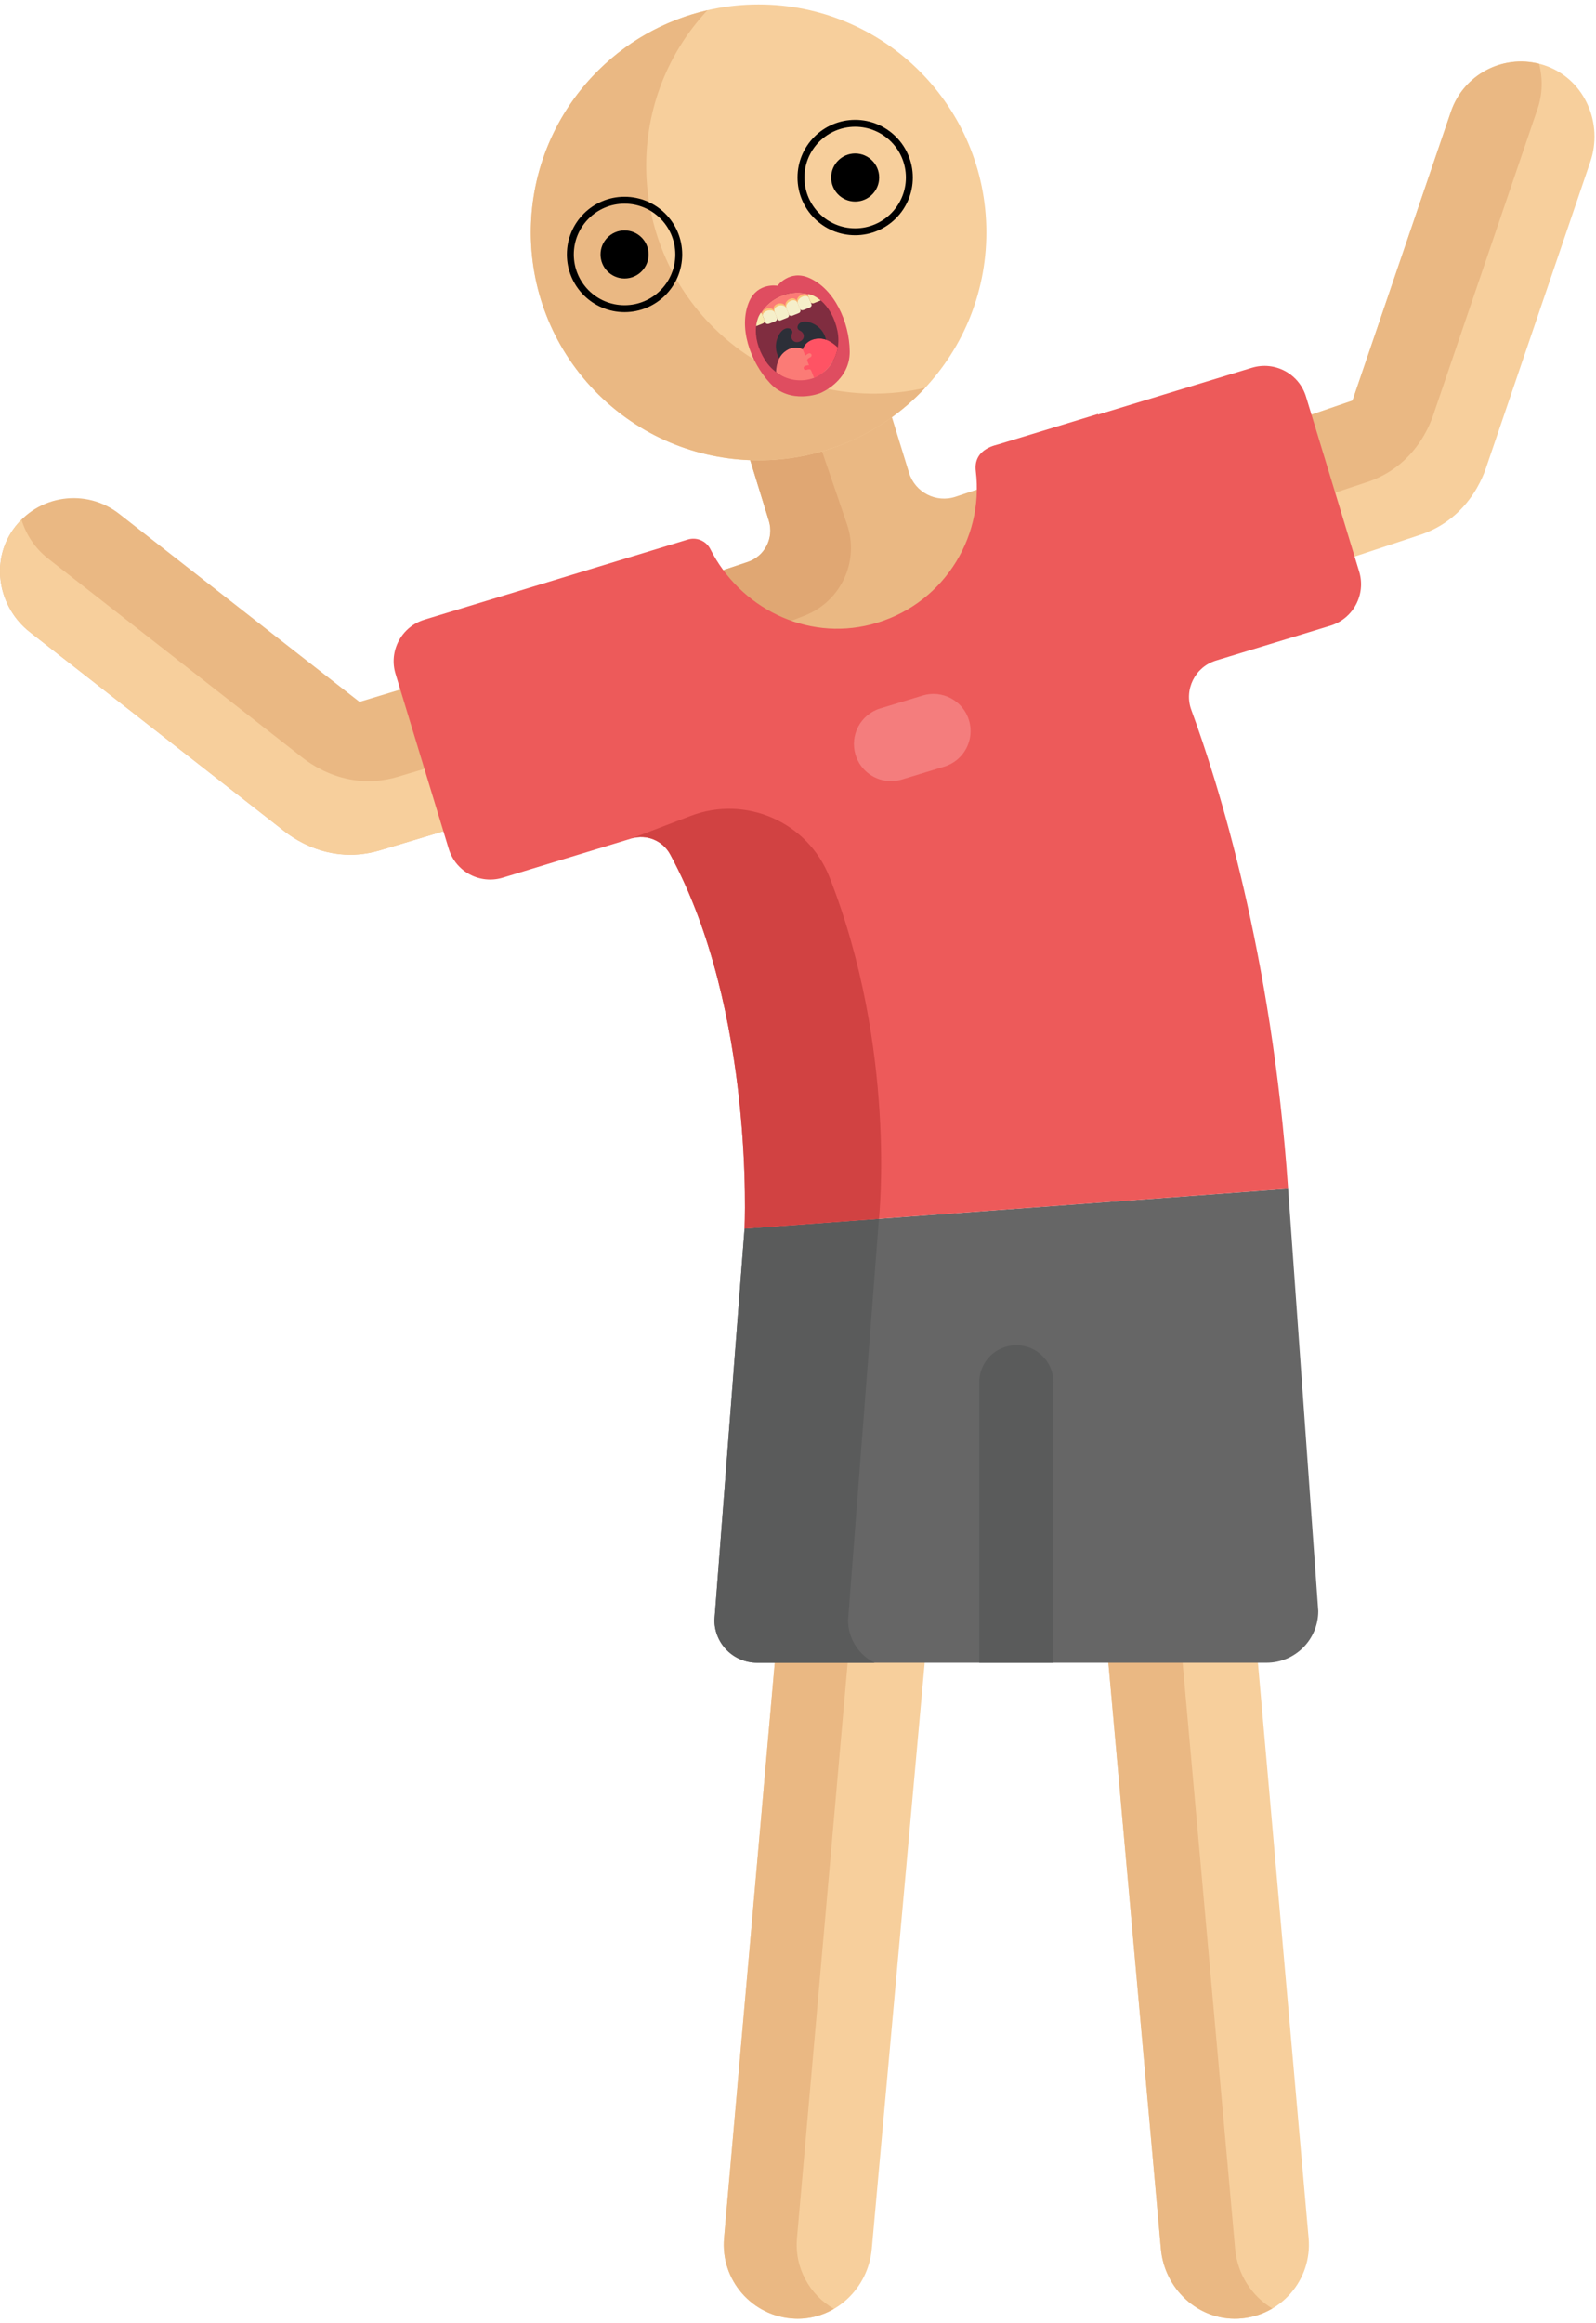 <svg width="231" height="336" viewBox="0 0 231 336" fill="none" xmlns="http://www.w3.org/2000/svg">
<path d="M224.059 9.634C218.335 7.397 211.964 10.399 210.002 16.153L195.757 57.935L188.323 60.478L194.562 80.984L205.128 77.49C213.343 74.99 215.163 67.278 215.288 67.072L230.182 23.387C232.049 17.907 229.451 11.742 224.059 9.634Z" fill="#F7CF9C"/>
<path d="M222.54 15.747C223.278 13.582 223.309 11.313 222.757 9.226C217.4 7.875 211.816 10.832 210.002 16.154L195.757 57.936L188.323 60.478L191.751 71.746L197.487 69.849C205.702 67.35 207.521 59.638 207.647 59.432L222.54 15.747Z" fill="#EAB883"/>
<path d="M1.924 76.548C5.494 71.545 12.469 70.574 17.258 74.319L52.034 101.51L60.206 99.04L66.197 119.62L54.882 123.005C46.637 125.406 40.885 119.938 40.679 119.84L4.32 91.411C-0.241 87.845 -1.438 81.262 1.924 76.548Z" fill="#EAB883"/>
<path d="M57.509 112.364C49.264 114.765 43.512 109.297 43.305 109.2L6.946 80.77C5.067 79.301 3.77 77.316 3.116 75.164C2.691 75.587 2.286 76.041 1.925 76.549C-1.438 81.262 -0.241 87.846 4.32 91.412L40.679 119.842C40.885 119.939 46.637 125.407 54.882 123.006L66.197 119.622L63.557 110.556L57.509 112.364Z" fill="#F7CF9C"/>
<path d="M128.419 58.153C122.592 62.375 115.337 64.664 107.915 64.402L111.282 75.323C112.048 77.809 110.69 80.453 108.222 81.276L103.12 82.978C107.927 89.64 117.77 93.164 126.086 91.03C135.211 88.687 142.622 79.177 142.813 70.341L138.316 71.84C135.492 72.781 132.446 71.215 131.569 68.37L128.419 58.153Z" fill="#EAB883"/>
<path d="M107.915 64.402L111.282 75.324C112.048 77.809 110.689 80.453 108.221 81.276L103.12 82.979C105.517 86.302 109.169 88.843 113.258 90.292L116.497 89.019C121.731 86.964 124.418 81.151 122.594 75.833L118.974 65.27L118.686 62.982C115.24 64.032 111.598 64.532 107.915 64.402Z" fill="#E0A773"/>
<path d="M112.198 239.763L104.797 323.689C104.258 329.745 108.867 335.071 115.006 335.345C120.79 335.604 125.664 331.02 126.177 325.253L133.903 239.763H112.198V239.763Z" fill="#F7CF9C"/>
<path d="M115.351 323.689L122.752 239.763H112.198L104.798 323.689C104.259 329.744 108.868 335.071 115.007 335.345C117.074 335.438 119.021 334.903 120.698 333.926C117.186 331.908 114.969 327.988 115.351 323.689Z" fill="#EAB883"/>
<path d="M182.004 239.763H160.358L168.025 325.253C168.539 331.02 173.412 335.604 179.196 335.345C185.336 335.071 189.944 329.744 189.405 323.689L182.004 239.763Z" fill="#F7CF9C"/>
<path d="M178.77 325.253L171.103 239.763H160.358L168.025 325.253C168.538 331.02 173.412 335.604 179.196 335.345C181.017 335.264 182.698 334.729 184.154 333.872C181.189 332.103 179.096 328.92 178.77 325.253Z" fill="#EAB883"/>
<path d="M186.44 171.927L107.762 177.699L103.402 234.307C103.402 237.716 106.166 240.48 109.575 240.48C111.774 240.48 184.851 240.48 183.317 240.48C187.449 240.48 190.8 237.129 190.8 232.997L186.44 171.927Z" fill="#666666"/>
<path d="M122.744 234.31L127.215 176.272L107.763 177.699L103.403 234.307C103.403 237.716 106.167 240.479 109.576 240.479C110.231 240.479 117.187 240.479 126.586 240.479C124.311 239.355 122.744 237.019 122.744 234.31Z" fill="#5A5B5B"/>
<path d="M147.101 194.555C144.133 194.555 141.728 196.96 141.728 199.928V240.479C145.581 240.479 148.632 240.479 152.473 240.479V199.928C152.474 196.959 150.068 194.555 147.101 194.555Z" fill="#5A5B5B"/>
<path d="M109.794 66.576C128.002 66.576 142.761 51.816 142.761 33.609C142.761 15.402 128.002 0.642 109.794 0.642C91.587 0.642 76.828 15.402 76.828 33.609C76.828 51.816 91.587 66.576 109.794 66.576Z" fill="#F7CF9C"/>
<path d="M103.977 48.047C90.689 35.621 89.981 14.783 102.387 1.483C96.209 2.902 90.373 6.114 85.717 11.093C73.282 24.391 73.982 45.251 87.28 57.686C100.578 70.121 121.438 69.421 133.874 56.123C133.883 56.113 133.891 56.102 133.901 56.092C123.576 58.464 112.296 55.826 103.977 48.047Z" fill="#EAB883"/>
<path d="M91.413 121.262L72.776 126.932C69.461 127.941 65.955 126.071 64.946 122.755L57.249 97.457C56.24 94.141 58.111 90.635 61.426 89.626L83.661 82.862L99.548 78.028C100.83 77.638 102.21 78.222 102.814 79.418C107.091 87.879 116.652 92.735 126.086 90.313C136.207 87.715 142.461 78.061 141.234 68.142C140.821 64.801 144.399 64.346 144.558 64.243L158.907 59.878L158.932 59.962L181.197 53.189C184.512 52.18 188.018 54.05 189.027 57.366L196.723 82.664C197.732 85.98 195.862 89.486 192.546 90.495L175.999 95.529C172.973 96.45 171.339 99.722 172.433 102.689C176.263 113.072 184.083 137.803 186.44 171.926L107.762 177.699C107.762 177.699 109.292 146.232 97.004 123.567C95.921 121.569 93.587 120.601 91.413 121.262Z" fill="#ED5A5A"/>
<path d="M128.966 112.973C126.663 112.973 124.534 111.481 123.828 109.163C122.964 106.324 124.565 103.322 127.404 102.459L133.543 100.591C136.384 99.726 139.383 101.328 140.247 104.167C141.11 107.006 139.509 110.008 136.67 110.871L130.532 112.738C130.011 112.897 129.484 112.973 128.966 112.973Z" fill="#F47D7D"/>
<path d="M127.214 176.272C127.214 176.272 129.854 151.768 120.053 126.849C116.923 118.893 107.953 114.953 99.965 118L91.413 121.262C93.588 120.601 95.921 121.569 97.004 123.567C109.292 146.232 107.763 177.699 107.763 177.699L127.214 176.272Z" fill="#D14242"/>
<circle cx="90.396" cy="36.801" r="7.844" stroke="black"/>
<circle cx="123.773" cy="25.675" r="7.844" stroke="black"/>
<circle cx="90.396" cy="36.801" r="3.477" fill="black"/>
<circle cx="123.773" cy="25.675" r="3.477" fill="black"/>
<path d="M108.631 43.743C108.595 43.757 108.977 46.714 108.941 46.722C108.769 48.237 109.418 50.535 110.43 52.152C110.854 52.842 111.405 53.445 112.053 53.93C112.068 53.38 113.647 55.547 113.992 54.869L120.764 52.174C121.481 52.43 121.14 49.77 121.529 50.16C121.666 49.362 121.651 48.546 121.486 47.753C121.11 45.882 120.003 43.768 118.837 42.785C118.806 42.803 116.319 40.764 116.283 40.778L108.631 43.743Z" fill="#802D40"/>
<path d="M116.176 50.503L120.223 54.739L118.329 55.913C116.694 56.56 114.044 55.107 112.329 53.82C112.334 53.131 112.488 52.452 112.781 51.828C112.949 51.49 113.183 51.189 113.47 50.943C114.861 49.771 116.091 50.457 116.176 50.503V50.503Z" fill="#FB7B76"/>
<path d="M121.252 50.27C120.937 52.22 119.646 53.873 117.83 54.651L117.828 54.652L116.177 50.503C116.207 50.41 116.63 49.067 118.446 48.963C118.823 48.945 119.2 49.003 119.554 49.133C120.196 49.385 120.775 49.773 121.252 50.27V50.27Z" fill="#FF5364"/>
<path d="M119.554 49.133C119.199 49.003 118.823 48.945 118.445 48.963C116.63 49.067 116.207 50.41 116.176 50.503C116.091 50.457 114.861 49.771 113.47 50.943C113.184 51.189 112.949 51.49 112.781 51.828C112.213 50.89 112.142 49.732 112.59 48.731C113.422 46.799 114.968 47.465 114.635 48.238C114.302 49.011 114.907 49.727 115.735 49.401L115.74 49.399C116.566 49.067 116.513 48.131 115.741 47.798C114.968 47.465 115.634 45.919 117.566 46.751C118.579 47.171 119.322 48.061 119.554 49.133V49.133Z" fill="#2C2F38"/>
<path d="M117.016 42.513C116.96 42.648 116.957 42.799 117.008 42.936L117.055 43.052C116.926 42.866 116.633 42.717 116.152 42.908C115.917 42.997 115.714 43.156 115.571 43.363C115.451 43.53 115.419 43.744 115.486 43.938L115.433 43.806C115.336 43.56 115.012 43.285 114.459 43.505C114.222 43.595 114.024 43.763 113.896 43.982C113.779 44.172 113.757 44.406 113.834 44.615C113.747 44.409 113.57 44.255 113.354 44.197C113.112 44.126 112.852 44.14 112.618 44.238C112.065 44.458 112.018 44.88 112.116 45.126L112.169 45.258C112.084 45.071 111.914 44.937 111.712 44.899C111.466 44.846 111.21 44.87 110.978 44.967C110.497 45.158 110.386 45.468 110.42 45.691L110.321 45.443C110.281 45.346 110.211 45.265 110.121 45.212L110.144 45.174L110.15 45.172C110.327 44.892 110.528 44.628 110.752 44.385C110.755 44.383 110.754 44.38 110.756 44.38C112.072 42.947 113.969 42.192 115.909 42.329C115.912 42.328 115.913 42.331 115.916 42.33C116.246 42.353 116.573 42.406 116.894 42.488L116.9 42.486C116.939 42.496 116.978 42.506 117.016 42.513Z" fill="#FB7B76"/>
<path d="M113.724 44.339L114.079 45.231C114.131 45.423 114.02 45.62 113.83 45.676L112.907 46.044C112.731 46.133 112.515 46.066 112.421 45.891L112.006 44.849C111.908 44.603 111.955 44.181 112.508 43.961C112.741 43.864 113.001 43.85 113.244 43.921C113.46 43.979 113.637 44.133 113.724 44.339Z" fill="#FAC176"/>
<path d="M112.059 44.982L112.361 45.742C112.427 45.908 112.292 46.116 112.063 46.207L111.228 46.539C110.996 46.631 110.758 46.572 110.692 46.407L110.583 46.133C110.582 46.109 110.577 46.084 110.568 46.062L110.31 45.415C110.276 45.192 110.386 44.882 110.867 44.691C111.1 44.594 111.356 44.57 111.602 44.623C111.804 44.661 111.974 44.795 112.059 44.982Z" fill="#FAC176"/>
<path d="M115.323 43.529L115.737 44.571C115.789 44.763 115.679 44.96 115.489 45.016L114.565 45.383C114.389 45.474 114.173 45.406 114.079 45.231L113.724 44.338C113.646 44.129 113.669 43.896 113.786 43.705C113.913 43.487 114.112 43.319 114.348 43.229C114.901 43.009 115.225 43.283 115.323 43.529Z" fill="#FAC176"/>
<path d="M117.239 43.484L117.348 43.758C117.414 43.924 117.281 44.13 117.049 44.222L116.214 44.555C115.985 44.646 115.744 44.588 115.678 44.422L115.376 43.662C115.309 43.468 115.341 43.254 115.461 43.087C115.604 42.88 115.806 42.721 116.042 42.632C116.523 42.44 116.816 42.59 116.944 42.775L117.202 43.422C117.21 43.445 117.223 43.466 117.239 43.484V43.484Z" fill="#FAC176"/>
<path d="M117.081 40.182C114.26 38.974 112.527 41.328 112.527 41.328C112.527 41.328 109.649 40.808 108.429 43.624C106.857 47.269 108.523 52.252 111.454 55.417C114.384 58.583 118.708 56.863 118.708 56.863C118.708 56.863 123.034 55.142 122.986 50.829C122.938 46.516 120.728 41.75 117.081 40.182V40.182ZM121.21 47.863C121.375 48.656 121.389 49.472 121.252 50.27C120.937 52.22 119.646 53.873 117.831 54.651L117.825 54.653C115.971 55.335 113.898 55.021 112.329 53.82C111.681 53.335 111.131 52.732 110.706 52.042C109.694 50.425 109.266 48.68 109.438 47.165C109.488 46.699 109.603 46.242 109.782 45.808L109.79 45.789L109.793 45.781C109.89 45.584 109.999 45.394 110.121 45.212L110.144 45.174L110.15 45.172C110.327 44.892 110.528 44.628 110.752 44.385C110.755 44.383 110.754 44.38 110.757 44.38C112.072 42.947 113.969 42.192 115.909 42.329C115.912 42.328 115.913 42.331 115.916 42.33C116.246 42.353 116.574 42.406 116.894 42.488L116.9 42.486C116.939 42.496 116.978 42.506 117.017 42.513C117.205 42.561 117.39 42.619 117.572 42.686L117.58 42.689L117.599 42.698C118.026 42.89 118.424 43.143 118.781 43.447C119.947 44.431 120.834 45.992 121.21 47.863V47.863Z" fill="#DF4D60"/>
<path d="M113.834 44.615L114.189 45.508C114.241 45.699 114.13 45.897 113.94 45.953L113.017 46.32C112.84 46.41 112.624 46.342 112.531 46.168L112.116 45.126C112.018 44.88 112.065 44.458 112.618 44.238C112.851 44.14 113.111 44.126 113.354 44.197C113.57 44.255 113.747 44.409 113.834 44.615Z" fill="#F5EFCA"/>
<path d="M112.169 45.258L112.471 46.018C112.537 46.184 112.402 46.392 112.173 46.483L111.338 46.815C111.106 46.907 110.868 46.849 110.802 46.683L110.693 46.409C110.692 46.385 110.687 46.361 110.677 46.338L110.42 45.691C110.386 45.468 110.496 45.158 110.977 44.967C111.21 44.87 111.466 44.846 111.712 44.899C111.914 44.937 112.084 45.071 112.169 45.258Z" fill="#F5EFCA"/>
<path d="M115.433 43.806L115.848 44.848C115.9 45.039 115.789 45.237 115.599 45.293L114.676 45.66C114.499 45.75 114.283 45.682 114.189 45.508L113.834 44.615C113.756 44.406 113.779 44.172 113.896 43.982C114.023 43.763 114.222 43.595 114.459 43.505C115.011 43.285 115.335 43.56 115.433 43.806Z" fill="#F5EFCA"/>
<path d="M117.349 43.761L117.458 44.034C117.524 44.2 117.392 44.407 117.16 44.499L116.325 44.831C116.095 44.922 115.855 44.864 115.789 44.699L115.486 43.938C115.419 43.744 115.451 43.53 115.571 43.363C115.714 43.156 115.917 42.997 116.152 42.908C116.633 42.717 116.926 42.866 117.055 43.052L117.312 43.699C117.32 43.721 117.333 43.742 117.349 43.761V43.761Z" fill="#F5EFCA"/>
<path d="M118.78 43.447C118.749 43.466 118.716 43.483 118.681 43.496L117.846 43.828C117.682 43.911 117.485 43.884 117.349 43.761L117.102 43.141C117.09 43.109 117.074 43.079 117.054 43.052L117.008 42.936C116.957 42.799 116.959 42.648 117.016 42.513C117.204 42.561 117.389 42.618 117.571 42.686L117.579 42.689L117.598 42.697C118.026 42.89 118.424 43.143 118.78 43.447V43.447Z" fill="#F9EAB0"/>
<path d="M110.321 45.443L110.42 45.691C110.425 45.725 110.433 45.758 110.446 45.79L110.693 46.409C110.679 46.592 110.553 46.748 110.378 46.8L109.543 47.132C109.509 47.146 109.473 47.157 109.437 47.165C109.487 46.698 109.603 46.242 109.781 45.808L109.79 45.789L109.793 45.781C109.889 45.584 109.999 45.394 110.12 45.212C110.21 45.265 110.281 45.346 110.321 45.443Z" fill="#F9EAB0"/>
<path d="M117.774 53.713C117.621 53.773 117.448 53.699 117.388 53.546C117.284 53.285 116.73 53.488 116.725 53.49C116.572 53.55 116.399 53.476 116.338 53.323C116.278 53.17 116.352 52.998 116.505 52.937C116.887 52.785 117.68 52.67 117.941 53.326C118.001 53.479 117.927 53.652 117.774 53.713Z" fill="#FF5364"/>
<path d="M116.671 52.55C116.519 52.611 116.346 52.537 116.285 52.384C116.024 51.728 116.678 51.267 117.061 51.115C117.213 51.054 117.386 51.129 117.447 51.281C117.508 51.434 117.433 51.607 117.281 51.668C117.27 51.672 116.734 51.904 116.838 52.164C116.899 52.317 116.824 52.49 116.671 52.55Z" fill="#FB7B76"/>
</svg>
